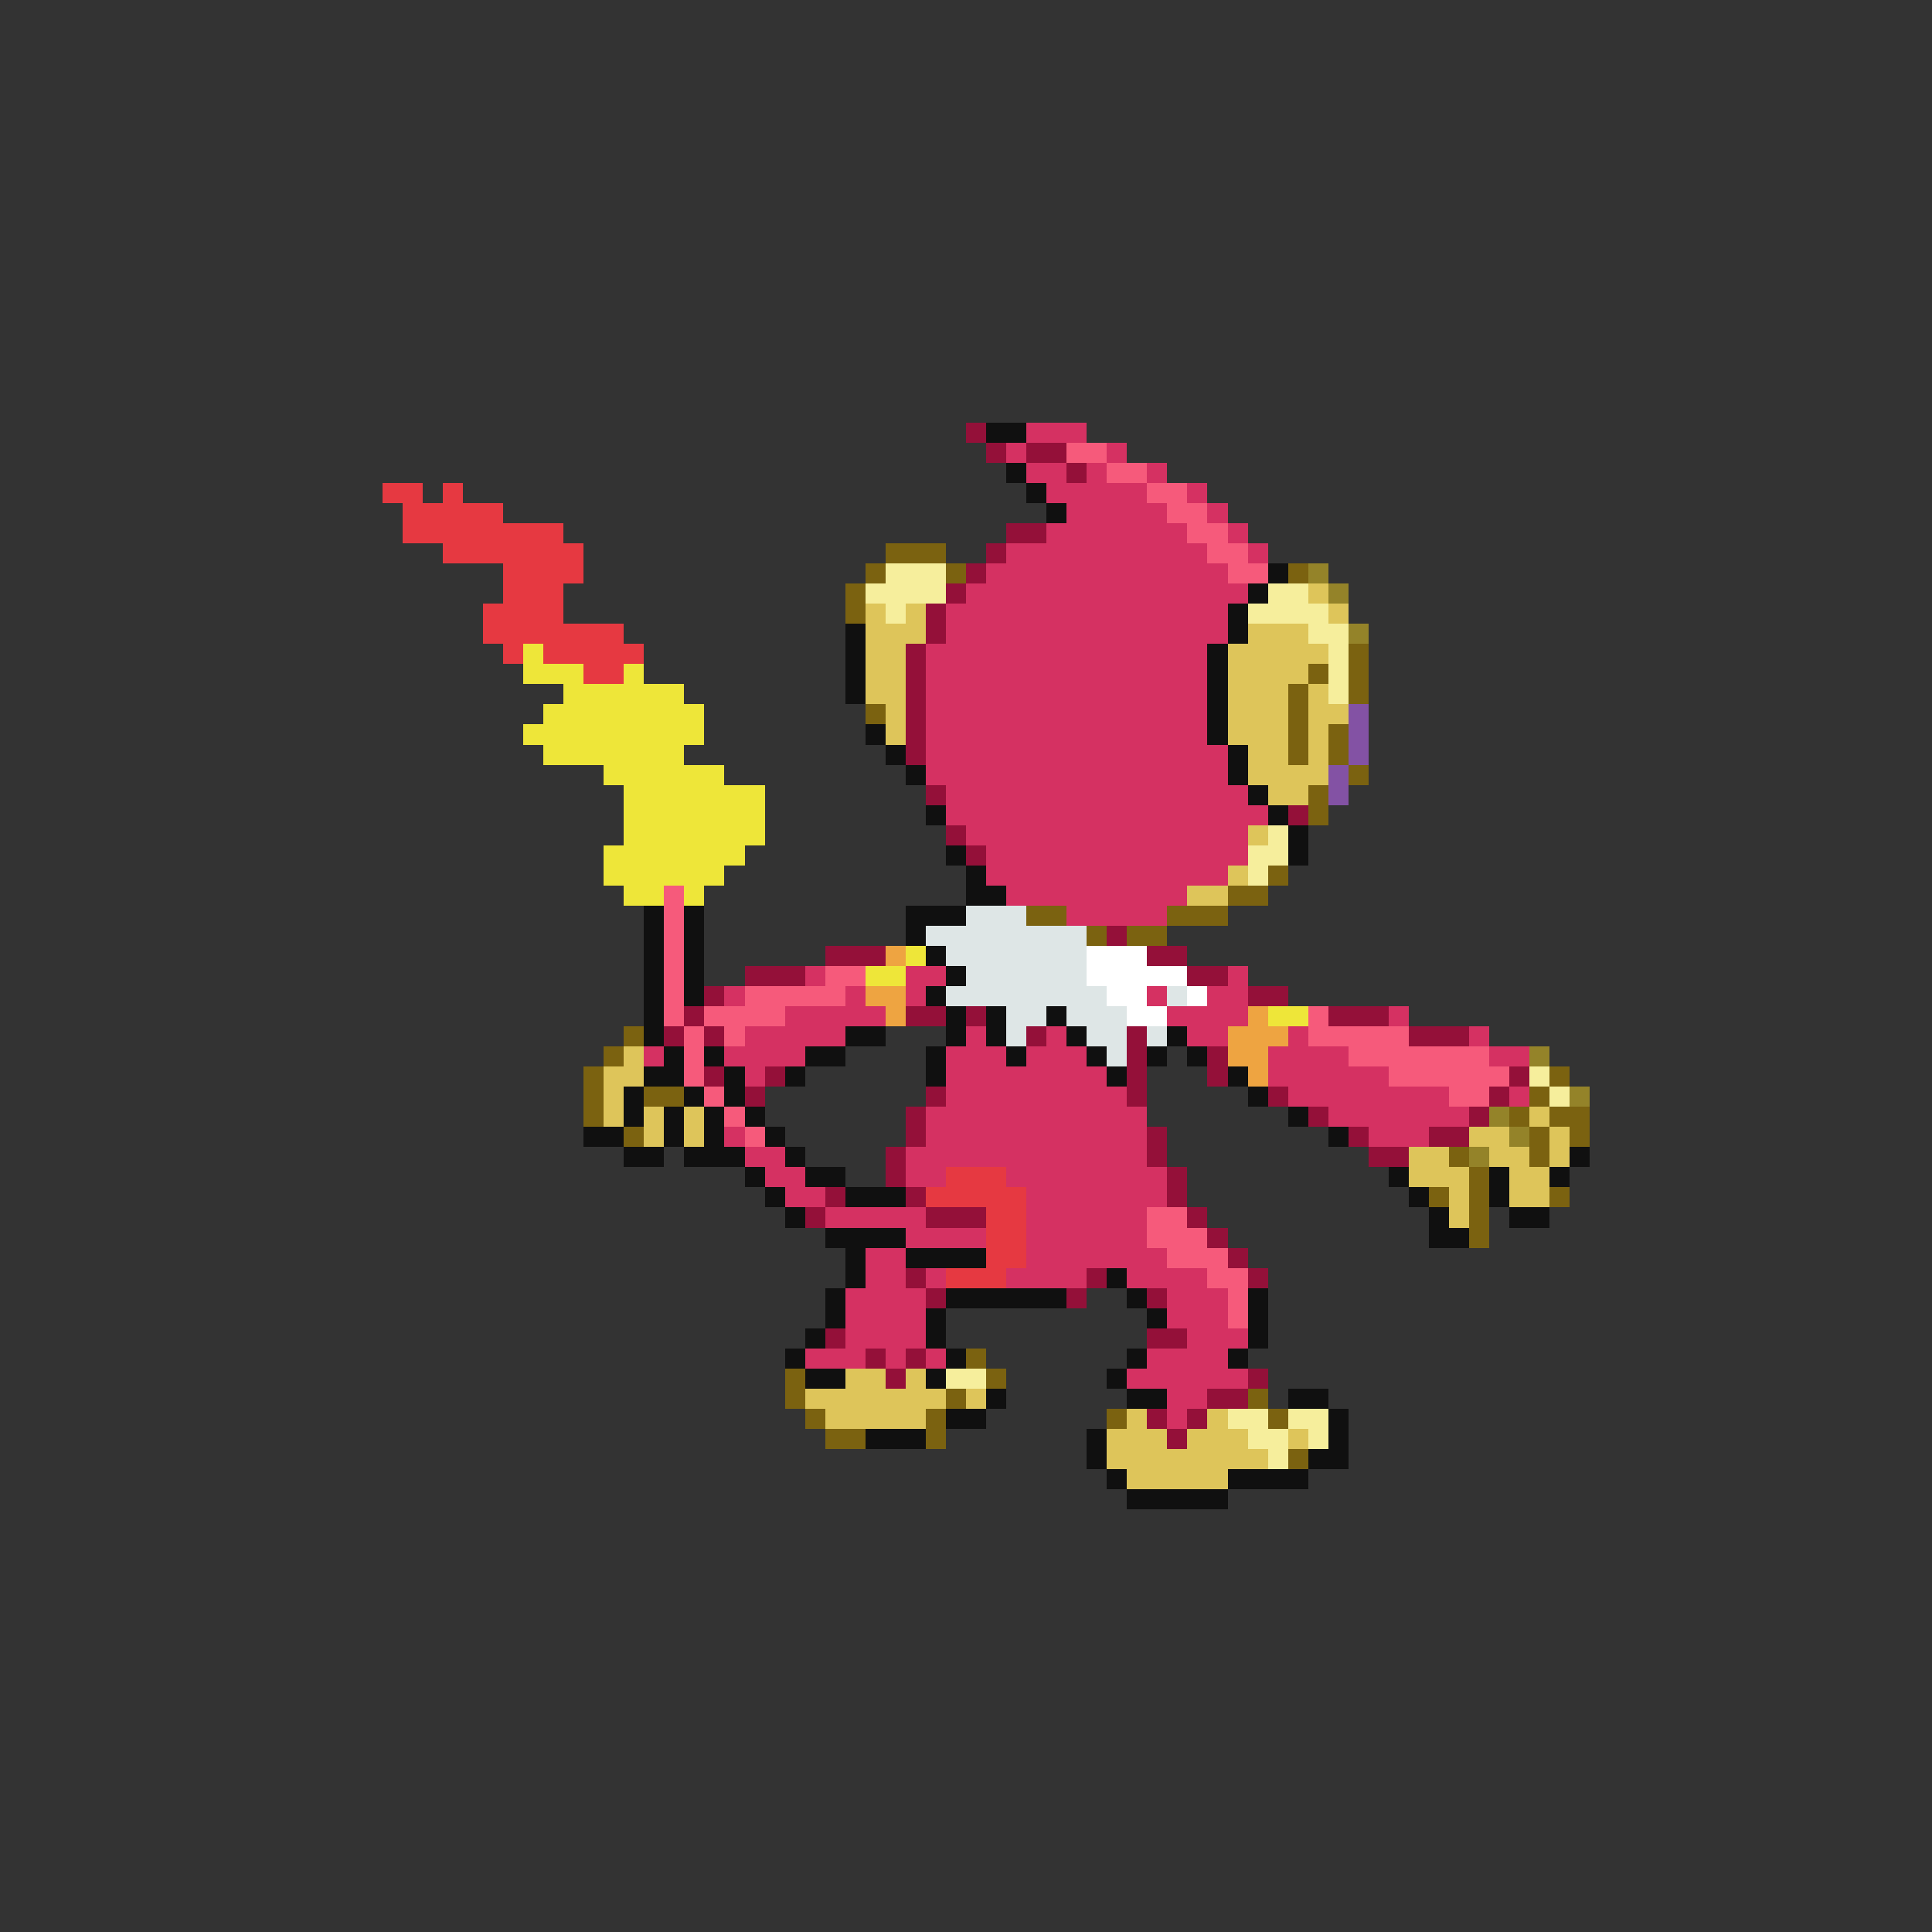 <svg xmlns="http://www.w3.org/2000/svg" viewBox="0 -0.5 96 96" shape-rendering="crispEdges">
<rect x="0" y="-0.5" width="96" height="96" fill="#333333" stroke="none"/>
<path stroke="#941039" d="M48 21h1M49 22h1M51 22h2M53 23h1M50 26h2M49 27h1M48 28h1M47 29h1M46 30h1M46 31h1M45 32h1M45 33h1M45 34h1M45 35h1M45 36h1M45 37h1M46 39h1M64 40h1M47 41h1M48 42h1M55 46h1M41 47h3M57 47h2M37 48h3M59 48h2M35 49h1M62 49h2M34 50h1M45 50h2M48 50h1M66 50h3M33 51h1M35 51h1M51 51h1M56 51h1M70 51h3M56 52h1M60 52h1M35 53h1M38 53h1M56 53h1M60 53h1M75 53h1M37 54h1M46 54h1M56 54h1M63 54h1M74 54h1M45 55h1M65 55h1M73 55h1M45 56h1M57 56h1M67 56h1M71 56h2M44 57h1M57 57h1M68 57h2M44 58h1M58 58h1M41 59h1M45 59h1M58 59h1M40 60h1M46 60h3M59 60h1M60 61h1M61 62h1M45 63h1M54 63h1M62 63h1M46 64h1M53 64h1M57 64h1M41 66h1M57 66h2M43 67h1M45 67h1M44 68h1M62 68h1M60 69h2M57 70h1M59 70h1M58 71h1" />
<path stroke="#101010" d="M49 21h2M50 23h1M51 24h1M52 25h1M63 28h1M62 29h1M61 30h1M42 31h1M61 31h1M42 32h1M60 32h1M42 33h1M60 33h1M42 34h1M60 34h1M60 35h1M43 36h1M60 36h1M44 37h1M61 37h1M45 38h1M61 38h1M62 39h1M46 40h1M63 40h1M64 41h1M47 42h1M64 42h1M48 43h1M48 44h2M32 45h1M34 45h1M45 45h3M32 46h1M34 46h1M45 46h1M32 47h1M34 47h1M46 47h1M32 48h1M34 48h1M47 48h1M32 49h1M34 49h1M46 49h1M32 50h1M47 50h1M49 50h1M52 50h1M32 51h1M42 51h2M47 51h1M49 51h1M53 51h1M58 51h1M33 52h1M35 52h1M40 52h2M46 52h1M50 52h1M54 52h1M57 52h1M59 52h1M32 53h2M36 53h1M39 53h1M46 53h1M55 53h1M61 53h1M31 54h1M34 54h1M36 54h1M62 54h1M31 55h1M33 55h1M35 55h1M37 55h1M64 55h1M29 56h2M33 56h1M35 56h1M38 56h1M66 56h1M31 57h2M34 57h3M39 57h1M78 57h1M37 58h1M40 58h2M69 58h1M74 58h1M77 58h1M38 59h1M42 59h3M70 59h1M74 59h1M39 60h1M71 60h1M75 60h2M41 61h4M71 61h2M42 62h1M45 62h4M42 63h1M55 63h1M41 64h1M47 64h6M56 64h1M62 64h1M41 65h1M46 65h1M57 65h1M62 65h1M40 66h1M46 66h1M62 66h1M39 67h1M47 67h1M56 67h1M61 67h1M40 68h2M46 68h1M55 68h1M49 69h1M56 69h2M64 69h2M47 70h2M66 70h1M43 71h3M54 71h1M66 71h1M54 72h1M65 72h2M55 73h1M61 73h4M56 74h5" />
<path stroke="#d53162" d="M51 21h3M50 22h1M55 22h1M51 23h2M54 23h1M57 23h1M52 24h5M59 24h1M53 25h5M60 25h1M52 26h7M61 26h1M50 27h10M62 27h1M49 28h12M48 29h14M47 30h14M47 31h14M46 32h14M46 33h14M46 34h14M46 35h14M46 36h14M46 37h15M46 38h15M47 39h15M47 40h16M48 41h14M49 42h13M49 43h12M50 44h9M53 45h5M40 48h1M45 48h2M61 48h1M36 49h1M42 49h1M45 49h1M57 49h1M60 49h2M39 50h5M58 50h4M69 50h1M37 51h5M48 51h1M52 51h1M59 51h2M64 51h1M73 51h1M32 52h1M36 52h4M47 52h3M51 52h3M63 52h4M74 52h2M37 53h1M47 53h8M63 53h6M47 54h9M64 54h8M75 54h1M46 55h11M66 55h7M36 56h1M46 56h11M68 56h3M37 57h2M45 57h12M38 58h2M45 58h2M50 58h8M39 59h2M51 59h7M41 60h5M51 60h6M45 61h4M51 61h6M43 62h2M51 62h7M43 63h2M46 63h1M50 63h4M56 63h4M42 64h4M58 64h3M42 65h4M58 65h3M42 66h4M59 66h3M40 67h3M44 67h1M46 67h1M57 67h4M56 68h6M58 69h2M58 70h1" />
<path stroke="#f65a7b" d="M53 22h2M55 23h2M57 24h2M58 25h2M59 26h2M60 27h2M61 28h2M33 44h1M33 45h1M33 46h1M33 47h1M33 48h1M41 48h2M33 49h1M37 49h5M33 50h1M35 50h4M65 50h1M34 51h1M36 51h1M65 51h5M34 52h1M67 52h7M34 53h1M69 53h6M35 54h1M72 54h2M36 55h1M37 56h1M57 60h2M57 61h3M58 62h3M60 63h2M61 64h1M61 65h1" />
<path stroke="#e63941" d="M19 24h2M22 24h1M20 25h5M20 26h8M22 27h7M25 28h4M25 29h3M24 30h4M24 31h7M25 32h1M27 32h5M29 33h2M47 58h3M46 59h5M49 60h2M49 61h2M49 62h2M47 63h3" />
<path stroke="#7b6210" d="M44 27h3M43 28h1M47 28h1M64 28h1M42 29h1M42 30h1M67 32h1M65 33h1M67 33h1M64 34h1M67 34h1M43 35h1M64 35h1M64 36h1M66 36h1M64 37h1M66 37h1M67 38h1M65 39h1M65 40h1M63 43h1M61 44h2M51 45h2M58 45h3M54 46h1M56 46h2M31 51h1M30 52h1M29 53h1M77 53h1M29 54h1M32 54h2M76 54h1M29 55h1M75 55h1M77 55h2M31 56h1M76 56h1M78 56h1M72 57h1M76 57h1M73 58h1M71 59h1M73 59h1M77 59h1M73 60h1M73 61h1M48 67h1M39 68h1M49 68h1M39 69h1M47 69h1M62 69h1M40 70h1M46 70h1M55 70h1M63 70h1M41 71h2M46 71h1M64 72h1" />
<path stroke="#f6ee9c" d="M44 28h3M43 29h4M63 29h2M44 30h1M62 30h4M65 31h2M66 32h1M66 33h1M66 34h1M63 41h1M62 42h2M62 43h1M76 53h1M77 54h1M47 68h2M61 70h2M64 70h2M62 71h2M65 71h1M63 72h1" />
<path stroke="#948329" d="M65 28h1M66 29h1M67 31h1M76 52h1M78 54h1M74 55h1M75 56h1M73 57h1" />
<path stroke="#dec55a" d="M65 29h1M43 30h1M45 30h1M66 30h1M43 31h3M62 31h3M43 32h2M61 32h5M43 33h2M61 33h4M43 34h2M61 34h3M65 34h1M44 35h1M61 35h3M65 35h2M44 36h1M61 36h3M65 36h1M62 37h2M65 37h1M62 38h4M63 39h2M62 41h1M61 43h1M59 44h2M31 52h1M30 53h2M30 54h1M30 55h1M32 55h1M34 55h1M76 55h1M32 56h1M34 56h1M73 56h2M77 56h1M70 57h2M74 57h2M77 57h1M70 58h3M75 58h2M72 59h1M75 59h2M72 60h1M42 68h2M45 68h1M40 69h7M48 69h1M41 70h5M56 70h1M60 70h1M55 71h3M59 71h3M64 71h1M55 72h8M56 73h5" />
<path stroke="#eee639" d="M26 32h1M26 33h3M31 33h1M28 34h6M27 35h8M26 36h9M27 37h7M30 38h6M31 39h7M31 40h7M31 41h7M30 42h7M30 43h6M31 44h2M34 44h1M45 47h1M43 48h2M63 50h2" />
<path stroke="#8352a4" d="M67 35h1M67 36h1M67 37h1M66 38h1M66 39h1" />
<path stroke="#dee6e6" d="M48 45h3M46 46h8M47 47h7M48 48h6M47 49h8M58 49h1M50 50h2M53 50h3M50 51h1M54 51h2M57 51h1M55 52h1" />
<path stroke="#eea441" d="M44 47h1M43 49h2M44 50h1M62 50h1M61 51h3M61 52h2M62 53h1" />
<path stroke="#ffffff" d="M54 47h3M54 48h5M55 49h2M59 49h1M56 50h2" />
</svg>